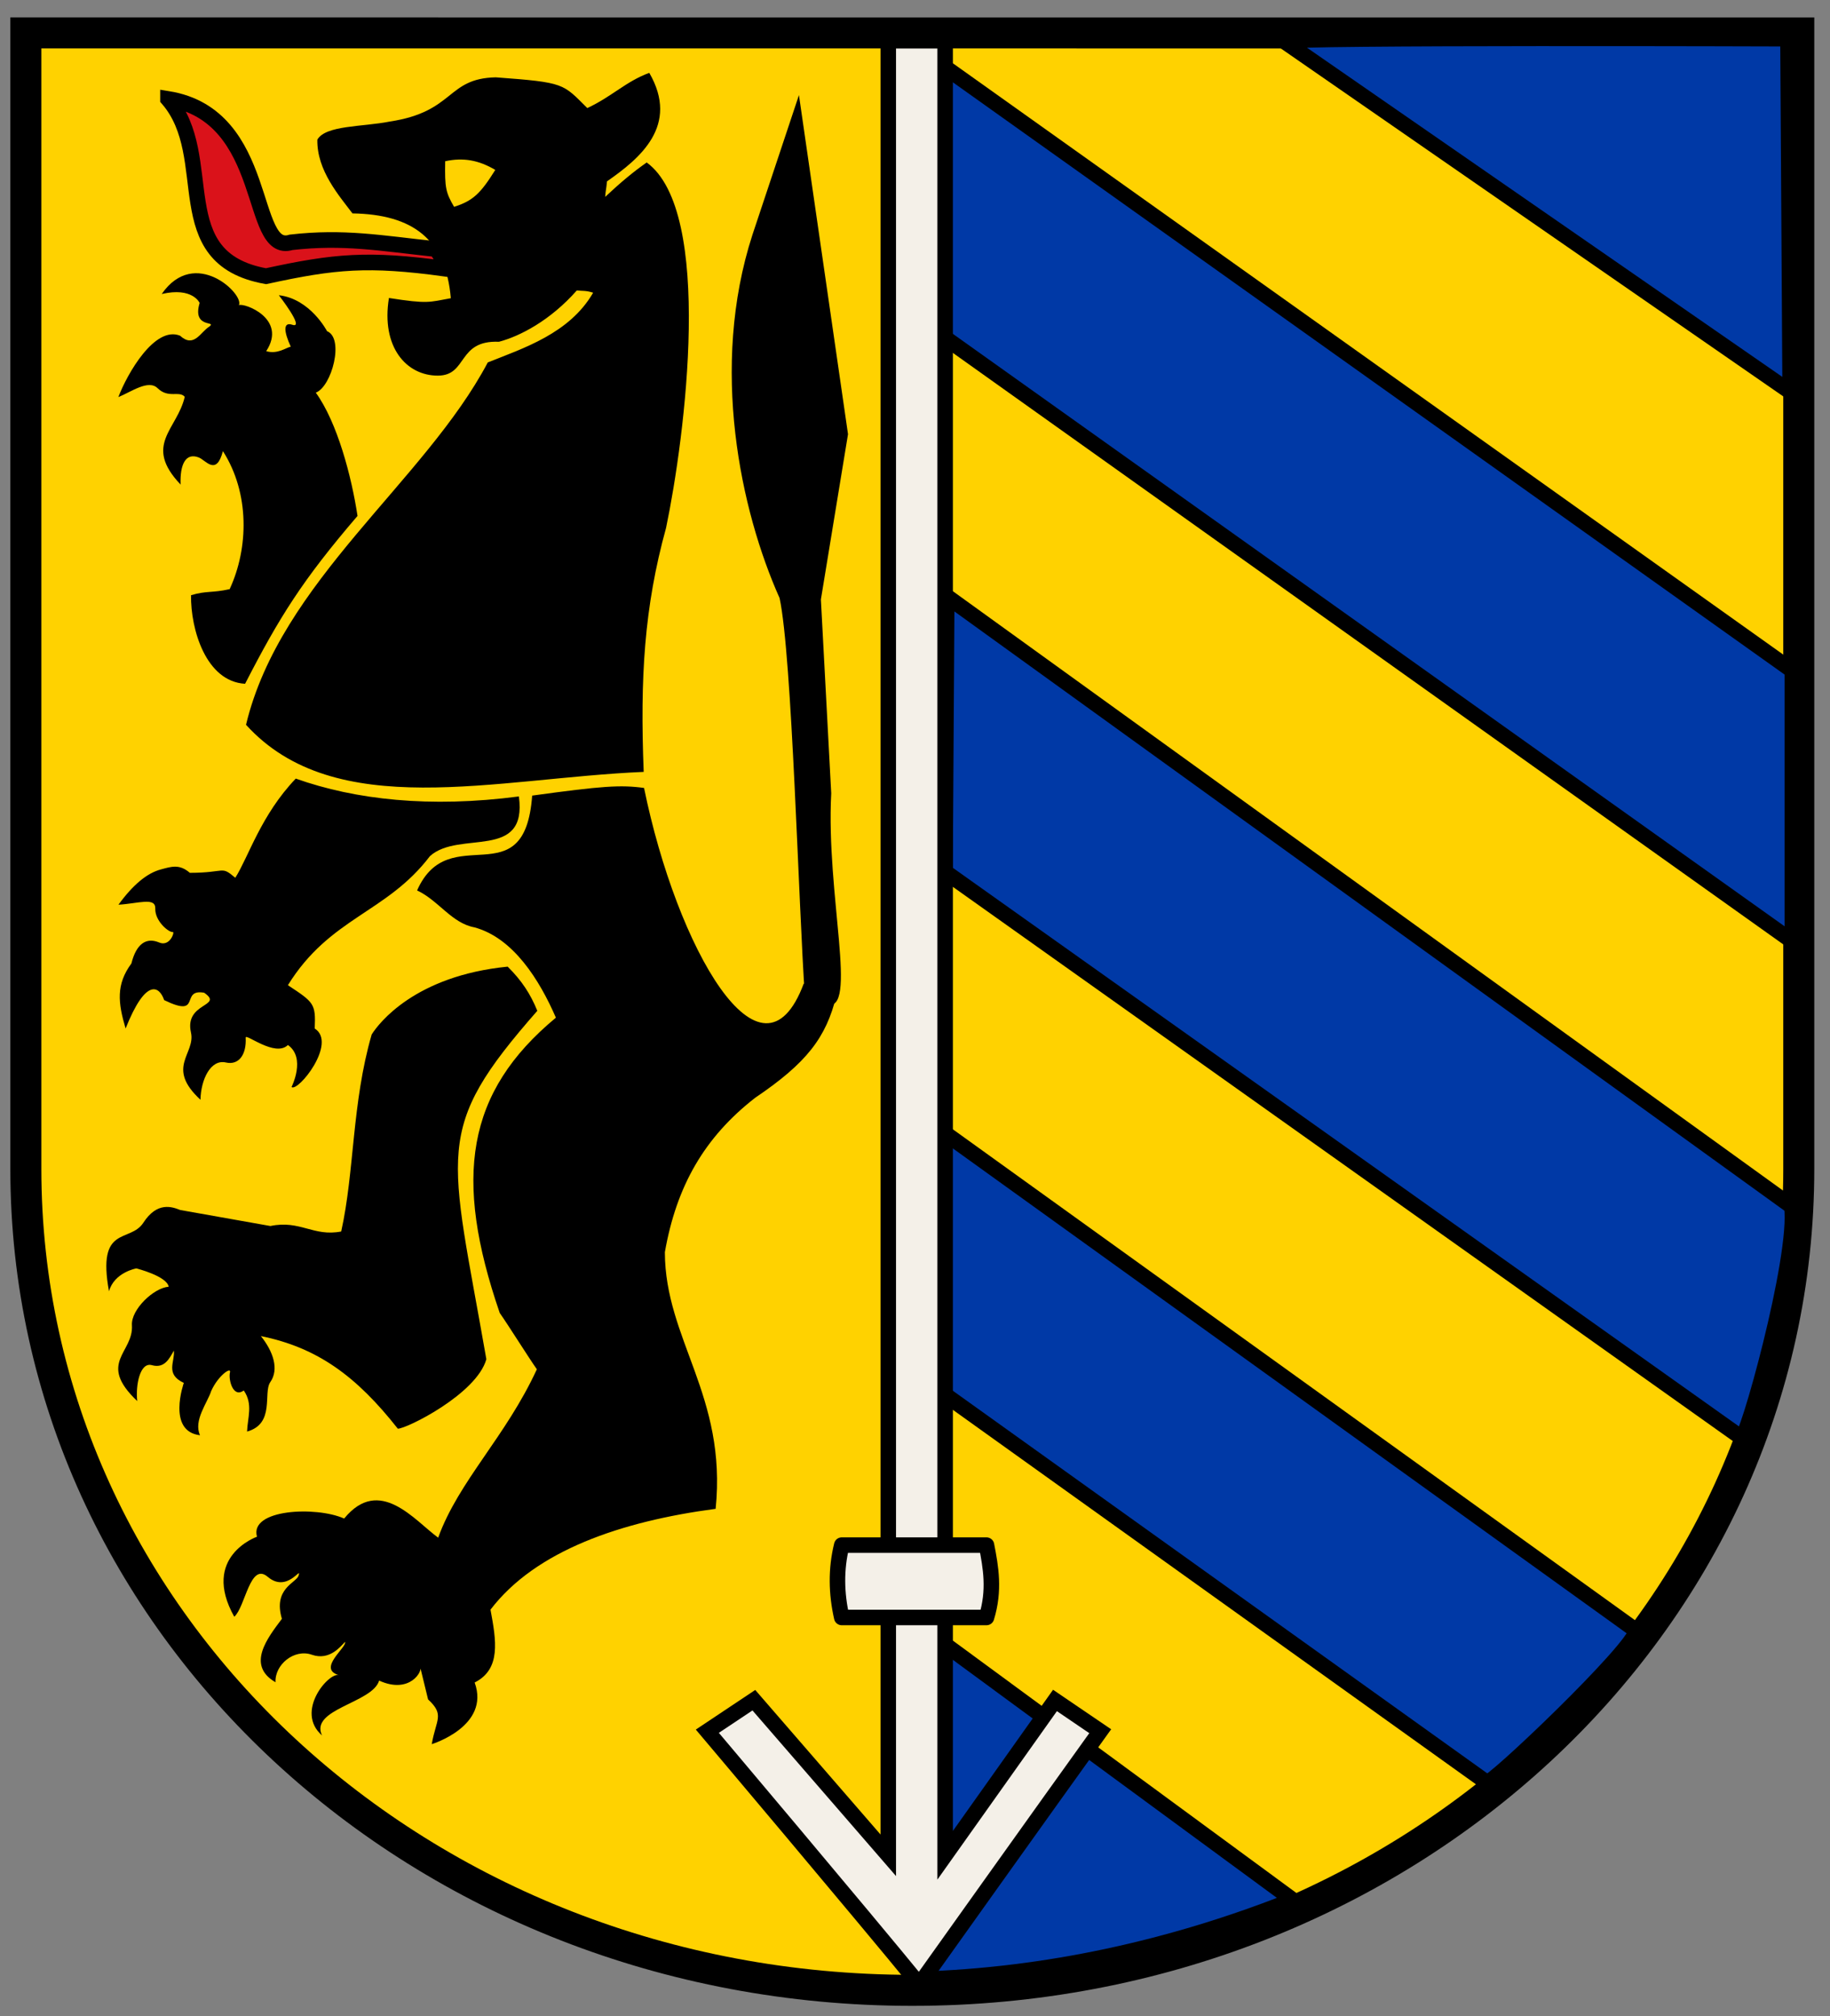 <!-- Created with Inkscape (http://www.inkscape.org/) -->
<svg xmlns:rdf="http://www.w3.org/1999/02/22-rdf-syntax-ns#" xmlns="http://www.w3.org/2000/svg" height="390" width="354" version="1.1" xmlns:cc="http://creativecommons.org/ns#" xmlns:dc="http://purl.org/dc/elements/1.1/">
 <rect width="100%" height="100%" fill="#808080" stroke="none"/>

 <g transform="translate(0,-662.362)">
  <g transform="translate(-15.22,307.005)">
   <path stroke-linejoin="miter" style="enable-background:accumulate;" d="m20.22,361.72v219.75c0,88.032,76.473,158.89,171.48,158.89,95,0,171.48-70.861,171.48-158.88v-219.75z" stroke-dashoffset="0" stroke="#000" stroke-linecap="butt" stroke-miterlimit="4" stroke-dasharray="none" stroke-width="6" fill="#ffd200"/>
   <path stroke-linejoin="miter" d="m197.12,367.71,164.81,117.36,0,52.373-164.47-117.15z" stroke="#000" stroke-linecap="butt" stroke-miterlimit="4" stroke-dasharray="none" stroke-width="3" fill="#0039a6"/>
   <path stroke-linejoin="miter" d="m198.36,470.71,163.47,118.02c1.336,9.801-8.998,46.493-9.762,44.709l-154.04-109.45z" stroke="#000" stroke-linecap="butt" stroke-miterlimit="4" stroke-dasharray="none" stroke-width="3" fill="#0039a6"/>
   <path stroke-linejoin="miter" d="m197.47,574.16,134.26,96.616c-0.025,3.292-28.415,30.361-28.923,29.372l-105.34-75.41z" stroke="#000" stroke-linecap="butt" stroke-miterlimit="4" stroke-dasharray="none" stroke-width="3" fill="#0039a6"/>
   <path stroke-linejoin="miter" d="m361.09,362.85,0.421,68.283-97.888-67.789c0.405-0.838,97.467-0.495,97.467-0.495z" stroke="#000" stroke-linecap="butt" stroke-miterlimit="4" stroke-dasharray="none" stroke-width="3" fill="#0039a6"/>
   <path stroke-linejoin="miter" d="m193.83,670.37,71.478,52.51c-23.638,9.405-48.059,14.602-72.089,15.348z" stroke="#000" stroke-linecap="butt" stroke-miterlimit="4" stroke-dasharray="none" stroke-width="3" fill="#0039a6"/>
   <g transform="matrix(1.147,0,0,1.166,17.804,342.468)">
    <path style="enable-background:accumulate;" d="m26.059,27.458c17.392,2.742,13.504,26.041,20.783,23.797,8.85-0.997,15.018,0.133,24.471,1.131,1.753,2.617,0.603,0.748,1.523,3.241-13.025-1.745-18.58-1.246-30.227,1.246-17.009-2.991-8.045-19.693-16.55-29.415z" fill-rule="nonzero" stroke="#000" stroke-miterlimit="4" stroke-dasharray="none" stroke-width="2.594" fill="#da121a"/>
    <path d="m138.81,176.19c-1.718,7.03-5.069,11.238-13.691,16.975-8.596,6.569-13.292,14.681-15.241,25.623,0.025,14.481,10.506,23.816,8.563,42.575-15.965,2.082-30.362,6.928-37.971,16.726,0.955,5.091,1.828,9.863-2.673,12.088,2.678,7.251-7.235,10.227-7.235,10.227,0.725-4.125,2.218-4.844-0.619-7.423l-1.359-5.48c0.6,0.651-1.664,4.703-6.896,2.358-1.109,3.726-11.753,4.702-9.631,9.098-4.626-3.973,1.162-10.524,2.83-10.007-3.687-1.067,1.41-4.627,1.05-5.509l-0.003-0.003c-0.759,0.766-2.61,3.154-5.597,2.129-2.992-1.027-6.283,1.665-6.121,4.567-4.978-2.833-1.349-7.351,1.075-10.524-1.521-5.029,2.403-5.958,2.8-7.138,0.611-1.817-1.86,2.957-5.192,0.171-2.986-2.496-3.754,4.966-5.641,6.628-5.683-10.008,3.832-13.281,3.832-13.281-1.317-4.574,9.941-5.101,14.701-3.015,5.971-7.178,11.889,0.334,15.854,3.174,3.476-9.423,11.391-16.717,16.646-27.937-1.273-1.76-4.985-7.575-6.258-9.335-7.834-22.425-5.706-36.605,9.468-48.995-2.769-6.265-7.193-13.244-13.743-14.983-3.836-0.695-6.044-4.457-9.667-6.125,5.429-12.013,18.13,1.377,19.408-15.732,11.838-1.601,14.912-1.806,18.87-1.269,5.505,26.572,19.826,51.212,26.931,32.449m-89.946,40.225c5.011-1.036,7.261,1.813,11.938,0.907,2.258-9.973,1.783-21.264,5.141-32.682,1.196-1.875,7.314-9.734,22.933-11.255,2.402,2.343,3.846,4.542,5,7.327-17.721,19.869-14.779,22.932-8.594,57.8-1.644,5.787-13.516,11.569-14.933,11.524-6.984-8.727-13.56-13.457-23.094-15.362,2.098,2.577,3.095,5.511,1.586,7.642-1.248,1.761,0.85,6.897-3.916,8.196,0.081-2.272,1.049-4.544-0.557-6.816-1.835,1.328-2.618-1.861-2.324-3.001,0.256-0.991-1.978,0.496-3.164,3.08-0.639,1.974-3.031,4.887-1.888,7.348-5.629-0.638-2.734-8.683-2.734-8.683-3.201-1.466-1.464-3.528-1.678-5.354-0.762,1.32-1.572,3.003-3.713,2.411-2.004-0.554-2.761,3.345-2.465,5.956-6.822-6.371-0.588-7.984-0.894-12.581-0.173-2.599,3.701-6.223,6.2-6.383-0.322-1.785-5.466-3.043-5.466-3.043s-3.726,0.655-4.602,3.804c-2.061-11.142,3.531-7.948,5.799-11.388,2.333-3.537,4.837-2.639,6.217-2.104m4.031-36.046c-4.159-0.711-0.259,4.322-6.742,1.226-0.81-2.346-3.083-3.747-6.504,4.708-1.277-4.25-1.643-7.29,0.98-10.792,0.813-3.228,2.483-4.392,4.675-3.477,1.829,0.764,2.646-1.785,2.328-1.732-0.679,0.113-3.052-1.812-2.979-3.896,0.068-1.946-2.859-0.827-6.209-0.64,2.487-3.352,4.821-5.233,7.137-5.847,1.796-0.476,3.137-0.941,4.902,0.56,6.182-0.007,5.159-1.255,7.666,0.82,2.227-3.455,4.326-10.411,10.199-16.453,10.063,3.514,22.634,4.893,37.629,2.961,1.472,10.756-10.068,5.521-15.002,9.903-7.326,9.475-16.846,10.116-23.955,21.411,4.403,2.853,4.71,3.054,4.523,7.184,3.849,2.401-2.822,10.596-3.91,9.707,0,0,2.489-4.821-0.61-6.969-2.161,2.087-7.17-2.014-7.124-1.228,0.164,2.847-1.177,4.615-3.333,4.127-2.577-0.583-4.222,2.842-4.291,6.183-5.949-5.41-0.789-7.585-1.603-11.158-1.148-5.038,5.63-4.277,2.222-6.599zm7.063-44.45c5.794-23.79,30.141-40.337,40.774-60.113,5.989-2.36,13.784-4.794,17.767-11.566-1.21-0.395-1.818-0.266-2.755-0.375-4.497,5.018-9.63,7.604-13.124,8.513-7.074-0.295-5.245,5.603-10.296,5.616-5.314,0.024-9.611-4.737-8.263-12.881,6.561,1.011,6.719,0.706,10.438,0.038-0.848-9.781-6.401-13.903-16.593-14.072-2.217-2.907-6.024-7.119-5.919-12.236,1.409-2.405,7.63-2.103,12.193-2.995,11.048-1.64,9.53-7.161,17.894-7.339,11.743,0.849,11.266,1.033,15.442,5.098,4.182-1.924,6.53-4.43,10.454-5.84,5.143,8.743-1.587,14.208-7.132,17.997-0.153,1.55-0.21,1.305-0.306,2.576,2.669-2.461,4.772-4.173,7.002-5.707,11.347,8.135,6.479,45.474,3.265,60.618-3.685,13.145-4.396,24.847-3.773,40.481-25.007,1.045-52.033,8.49-67.067-7.813zm42.039-92.053c-2.785-1.619-5.392-2.091-8.449-1.438-0.09,4.465,0.116,5.217,1.5,7.565,3.172-1.001,4.436-2.169,6.948-6.126zm-51.315,70.561c2.537-0.771,3.564-0.358,6.515-1.009,3.208-6.807,3.406-15.919-1.139-22.899-1.102,4.197-2.892,1.511-4.047,1.06-2.265-0.886-3.217,1.212-3.088,4.488-6.364-6.594-0.568-9.116,0.702-14.56-0.938-1.069-2.759,0.331-4.58-1.428-1.552-1.499-4.467,0.625-6.618,1.476,1.505-3.914,6.158-11.875,10.404-10.185,2.349,2.114,3.455-0.611,4.909-1.492,1.463-1.063-2.919,0.408-1.605-3.944,0,0-1.184-2.674-6.396-1.479,5.584-7.931,13.959,0.06,13.018,1.849,0.873-0.421,8.212,2.222,4.607,7.631,1.896,0.56,3.351-0.588,4.138-0.746-1.158-2.48-1.336-4.159,0.271-3.629,2.169,0.716-2.282-4.903-2.282-4.903,5.309,0.587,8.133,5.965,8.133,5.965,2.943,1.162,0.81,9.187-1.897,10.198,3.639,4.958,6.03,13.924,7.035,20.449-9.286,10.646-13.178,16.779-18.96,27.847-6.608-0.374-9.192-9.026-9.119-14.691z" fill="#000"/>
    <path d="m132.49,26.828-7.839,23.165c-7.247,21.977-2.002,45.802,4.573,60.277,2.117,9.626,3.193,51.041,4.28,66.256l3.658,1.159c5.412,1.544-0.132-18.223,0.772-35.032l-1.742-32.148,4.573-27.42z" fill="#000"/>
   </g>
   <g transform="translate(0.049,-0.124)" stroke="#000" stroke-miterlimit="4" stroke-dasharray="none" stroke-width="3" fill="#f4f0e8">
    <path style="baseline-shift:baseline;block-progression:tb;color:#000000;direction:ltr;text-indent:0;text-align:start;enable-background:accumulate;text-transform:none;" d="m187,363.36,0,351-26-30-9,6s29.871,35.375,41,49c0,0,24.765-34.762,35-49l-8.75-5.95-21.25,29.95v-351z"/>
    <path stroke-linejoin="round" d="m178,654.36,28,0c0.85,4.348,1.618,8.726,0,14h-28c-1.054-4.667-1.151-9.333,0-14z" stroke-linecap="round"/>
   </g>
  </g>
 </g>
</svg>
